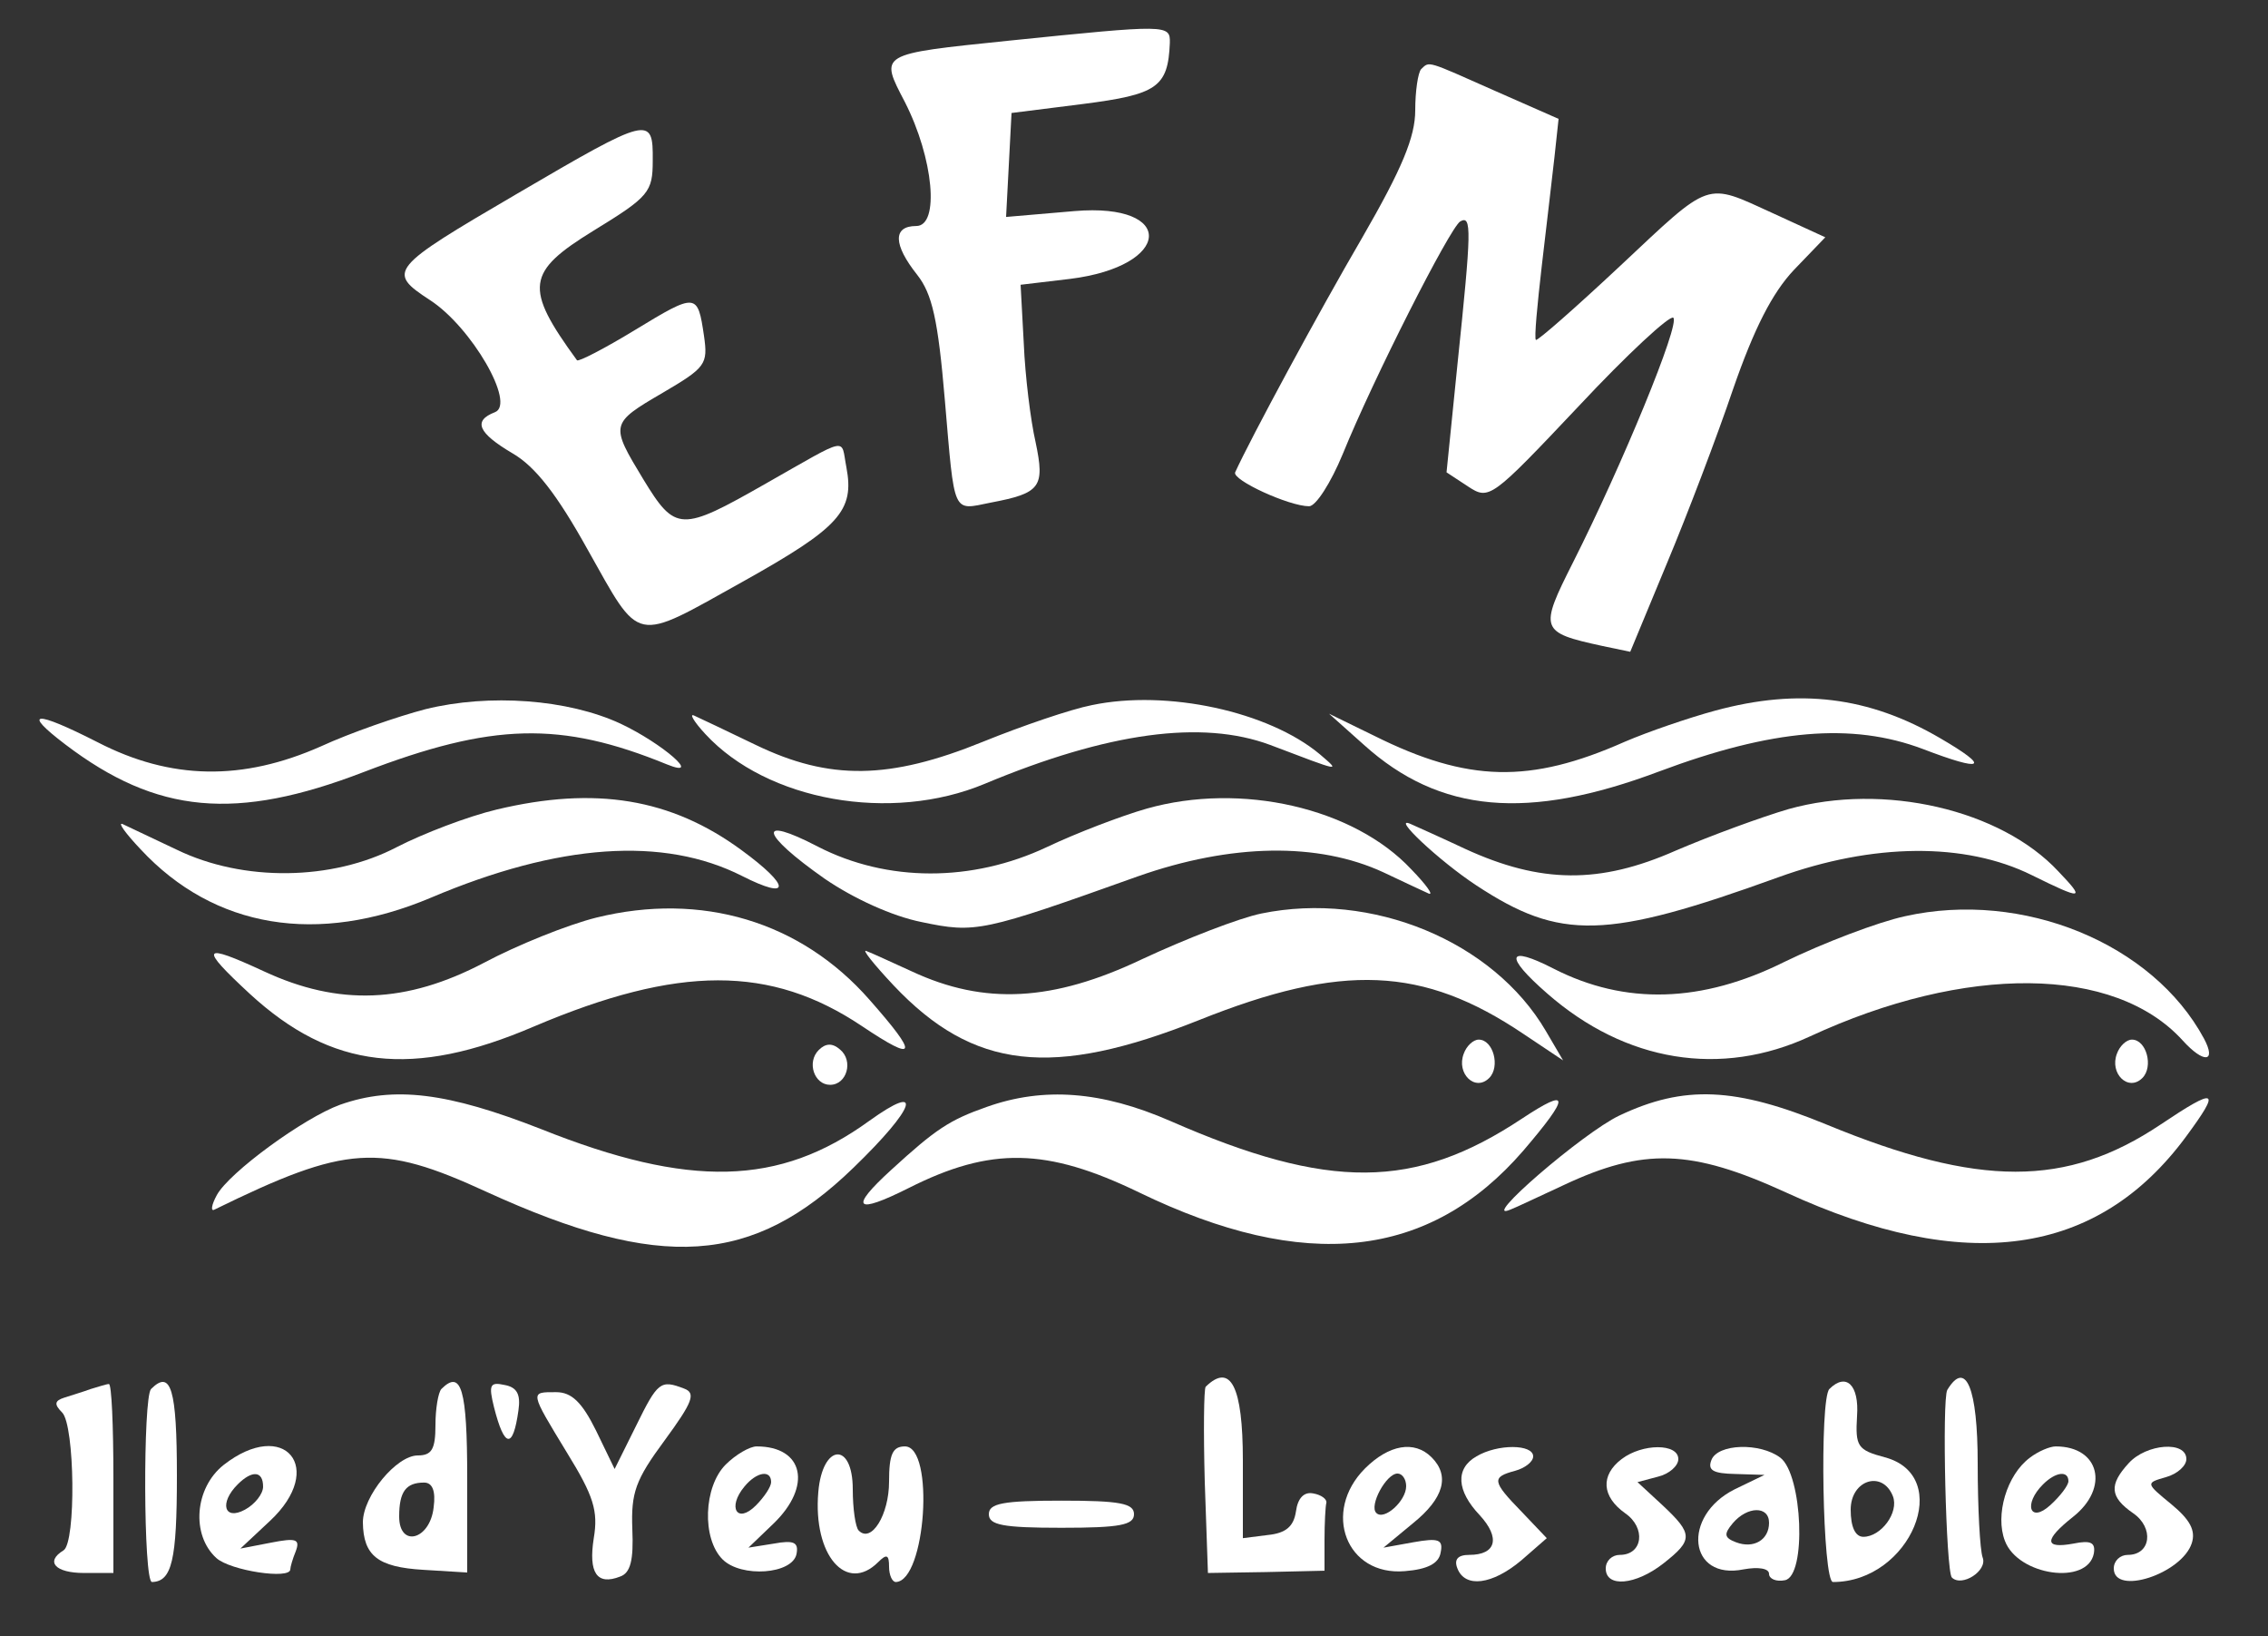<svg width="122" height="88" viewBox="0 0 122 88" fill="none" xmlns="http://www.w3.org/2000/svg">
<rect x="0" y="0" width="122" height="88" fill="#333333" stroke="none"/>
<path d="M54.266 2.188C47.214 2.917 47.312 2.868 48.678 5.494C50.215 8.508 50.557 12.155 49.288 12.155C48.019 12.155 48.044 13.151 49.337 14.78C50.142 15.801 50.459 17.187 50.825 21.514C51.362 27.786 51.216 27.445 53.29 27.032C55.974 26.521 56.218 26.206 55.705 23.775C55.437 22.608 55.144 20.225 55.071 18.475L54.9 15.315L57.56 14.999C63.05 14.318 63.294 10.891 57.804 11.352L54.119 11.668L54.266 8.873L54.412 6.077L58.267 5.591C62.245 5.081 62.83 4.692 62.928 2.309C62.952 1.313 62.83 1.313 54.266 2.188Z" fill="white"/>
<path d="M76.445 3.719C76.275 3.914 76.128 4.91 76.128 5.931C76.128 7.366 75.421 9.067 73.273 12.787C70.931 16.798 67.271 23.58 66.441 25.403C66.271 25.817 69.345 27.227 70.419 27.227C70.785 27.227 71.59 25.962 72.224 24.431C73.883 20.347 77.983 12.276 78.544 11.912C79.178 11.547 79.154 12.349 78.397 19.618L77.812 25.403L78.959 26.157C80.105 26.91 80.203 26.838 84.912 21.854C87.523 19.059 89.841 16.919 90.012 17.09C90.378 17.43 87.279 24.966 84.619 30.241C82.789 33.863 82.838 34.009 86.181 34.738L87.694 35.054L89.67 30.29C90.768 27.664 92.379 23.434 93.233 20.906C94.355 17.673 95.331 15.752 96.502 14.513L98.186 12.762L95.38 11.474C91.695 9.797 92.11 9.651 87.133 14.318C84.717 16.579 82.692 18.354 82.619 18.281C82.521 18.208 82.692 16.409 82.936 14.294C83.18 12.179 83.497 9.554 83.619 8.435L83.839 6.393L80.471 4.91C76.689 3.233 76.909 3.282 76.445 3.719Z" fill="white"/>
<path d="M27.84 10.404C20.935 14.44 20.789 14.61 23.131 16.141C25.352 17.576 27.767 21.733 26.62 22.17C25.425 22.632 25.718 23.288 27.572 24.382C28.792 25.087 29.963 26.595 31.598 29.536C34.502 34.69 34.014 34.592 39.992 31.262C45.164 28.369 45.97 27.47 45.53 25.136C45.213 23.532 45.774 23.41 41.187 26.011C36.624 28.612 36.332 28.612 34.599 25.768C32.818 22.826 32.818 22.778 35.648 21.125C37.966 19.764 38.088 19.593 37.869 18.062C37.527 15.752 37.478 15.728 34.16 17.746C32.525 18.742 31.11 19.472 31.037 19.375C28.182 15.461 28.304 14.634 31.94 12.398C34.916 10.575 35.112 10.332 35.112 8.63C35.136 6.199 34.941 6.247 27.84 10.404Z" fill="white"/>
<path d="M22.887 38.141C21.399 38.53 18.861 39.406 17.275 40.135C13.054 42.007 9.199 41.958 5.246 39.916C1.854 38.19 1.147 38.239 3.514 40.038C8.442 43.781 12.688 44.17 19.569 41.52C26.474 38.871 30.159 38.773 35.868 41.107C37.844 41.909 35.648 39.989 33.379 38.919C30.549 37.607 26.328 37.291 22.887 38.141Z" fill="white"/>
<path d="M58.731 37.923C57.609 38.141 54.973 39.041 52.875 39.892C47.849 41.934 44.628 41.982 40.651 40.062C39.089 39.308 37.601 38.603 37.332 38.482C37.064 38.36 37.332 38.822 37.942 39.478C41.261 43.076 47.922 44.267 52.973 42.153C59.609 39.381 64.66 38.701 68.32 40.062C72.224 41.545 72.102 41.52 71.004 40.572C68.247 38.263 62.781 37.072 58.731 37.923Z" fill="white"/>
<path d="M92.281 38.214C90.841 38.603 88.645 39.357 87.401 39.892C82.301 42.153 78.959 42.08 73.932 39.576L71.492 38.385L73.371 40.062C77.446 43.733 82.179 44.146 89.231 41.496C95.331 39.211 99.625 38.846 103.432 40.281C106.726 41.545 107.116 41.302 104.359 39.697C100.528 37.461 96.771 36.999 92.281 38.214Z" fill="white"/>
<path d="M26.718 43.538C25.181 43.903 22.765 44.827 21.35 45.556C17.861 47.379 13.079 47.428 9.516 45.702C8.174 45.07 6.857 44.438 6.588 44.316C6.32 44.219 6.759 44.827 7.564 45.677C11.517 49.931 17.08 50.855 23.18 48.279C30.061 45.361 35.697 44.972 39.919 47.112C42.554 48.449 42.554 47.671 39.894 45.726C36.088 42.93 32.013 42.274 26.718 43.538Z" fill="white"/>
<path d="M61.683 43.489C60.317 43.879 57.901 44.802 56.315 45.556C52.289 47.452 47.727 47.452 43.993 45.532C40.675 43.806 40.895 44.827 44.359 47.258C45.921 48.327 47.995 49.275 49.581 49.591C52.485 50.199 52.826 50.126 61.195 47.136C66.222 45.361 70.907 45.288 74.42 46.917C75.494 47.428 76.592 47.938 76.86 48.06C77.129 48.157 76.714 47.574 75.909 46.747C72.81 43.441 66.759 42.055 61.683 43.489Z" fill="white"/>
<path d="M96.21 43.514C94.794 43.927 92.061 44.924 90.134 45.75C86.059 47.549 82.887 47.525 78.812 45.653C77.47 45.021 76.153 44.438 75.884 44.316C74.786 43.83 77.421 46.309 79.422 47.622C83.936 50.588 86.376 50.539 95.648 47.185C100.748 45.337 105.701 45.288 109.288 47.063C112.045 48.424 112.191 48.4 110.727 46.869C107.629 43.538 101.333 42.08 96.21 43.514Z" fill="white"/>
<path d="M32.086 49.348C30.524 49.737 27.816 50.831 26.035 51.779C21.862 53.967 18.227 54.113 14.201 52.241C10.834 50.685 10.687 50.904 13.444 53.456C17.836 57.492 22.204 58.002 28.719 55.207C36.502 51.901 41.456 51.901 46.36 55.182C49.337 57.176 49.434 56.787 46.775 53.772C43.066 49.542 37.722 47.962 32.086 49.348Z" fill="white"/>
<path d="M67.856 49.129C66.661 49.372 63.782 50.491 61.439 51.584C56.633 53.87 52.948 54.064 49.044 52.241C47.971 51.755 46.873 51.244 46.604 51.147C46.336 51.025 46.995 51.852 48.068 52.995C52.362 57.54 56.608 58.002 64.489 54.866C72.2 51.779 76.543 51.974 81.935 55.596L84.082 57.03L83.155 55.45C80.325 50.612 73.786 47.914 67.856 49.129Z" fill="white"/>
<path d="M102.48 49.275C101.016 49.591 98.088 50.709 95.99 51.73C91.549 53.943 87.425 54.064 83.57 52.095C81.057 50.807 80.886 51.39 83.228 53.432C87.45 57.127 92.574 57.954 97.356 55.742C105.75 51.852 113.753 51.925 117.413 55.96C118.535 57.2 119.243 57.151 118.56 55.863C115.802 50.734 108.8 47.865 102.48 49.275Z" fill="white"/>
<path d="M44.042 56.471C43.383 57.127 43.798 58.343 44.652 58.343C45.555 58.343 45.921 57.054 45.189 56.446C44.774 56.082 44.408 56.106 44.042 56.471Z" fill="white"/>
<path d="M78.739 56.665C78.324 57.735 79.349 58.731 80.105 57.978C80.715 57.37 80.325 55.912 79.544 55.912C79.251 55.912 78.885 56.252 78.739 56.665Z" fill="white"/>
<path d="M113.875 56.665C113.46 57.735 114.485 58.731 115.241 57.978C115.851 57.37 115.461 55.912 114.68 55.912C114.387 55.912 114.021 56.252 113.875 56.665Z" fill="white"/>
<path d="M18.3 59.412C16.348 60.117 12.322 63.059 11.663 64.274C11.37 64.809 11.322 65.174 11.541 65.052C18.642 61.576 20.423 61.454 26.181 64.104C35.551 68.382 40.48 68.066 45.921 62.791C49.264 59.558 49.727 58.148 46.751 60.287C41.919 63.788 37.088 63.909 29.109 60.725C24.083 58.756 21.204 58.391 18.3 59.412Z" fill="white"/>
<path d="M53.07 59.534C51.069 60.239 50.337 60.725 47.946 62.913C45.653 65.003 45.994 65.344 48.898 63.885C53.29 61.673 56.291 61.721 61.269 64.128C70.199 68.455 76.885 67.726 81.935 61.892C84.473 58.926 84.473 58.44 81.862 60.166C76.104 63.982 71.492 64.031 62.952 60.287C59.268 58.683 56.145 58.44 53.07 59.534Z" fill="white"/>
<path d="M87.108 59.996C85.156 60.919 79.495 65.806 81.252 65.052C81.52 64.955 82.789 64.347 84.107 63.739C88.401 61.722 90.963 61.794 96.063 64.128C105.725 68.577 112.826 67.58 117.584 61.138C119.487 58.561 119.267 58.44 116.217 60.482C111.166 63.861 106.457 63.861 98.259 60.482C93.354 58.464 90.597 58.343 87.108 59.996Z" fill="white"/>
<path d="M4.88 74.703C4.49 74.849 3.831 75.043 3.465 75.165C2.928 75.335 2.904 75.529 3.343 75.967C4.026 76.647 4.099 82.968 3.416 83.381C2.416 83.989 2.977 84.597 4.514 84.597H6.1V79.492C6.1 76.672 6.003 74.411 5.856 74.435C5.734 74.435 5.295 74.581 4.88 74.703Z" fill="white"/>
<path d="M8.125 74.703C7.686 75.165 7.71 85.083 8.174 85.083C9.248 85.059 9.516 83.916 9.516 79.37C9.516 74.703 9.199 73.633 8.125 74.703Z" fill="white"/>
<path d="M23.741 74.703C23.57 74.897 23.424 75.772 23.424 76.647C23.424 77.936 23.229 78.276 22.472 78.276C21.326 78.276 19.52 80.464 19.52 81.874C19.544 83.673 20.325 84.281 22.765 84.427L25.132 84.572V79.467C25.132 74.703 24.815 73.633 23.741 74.703ZM23.326 81.072C23.131 82.822 21.472 83.26 21.472 81.558C21.472 80.221 21.838 79.735 22.814 79.735C23.253 79.735 23.448 80.172 23.326 81.072Z" fill="white"/>
<path d="M26.572 75.675C27.133 77.887 27.596 77.96 27.889 75.845C28.011 74.995 27.816 74.606 27.133 74.484C26.352 74.314 26.279 74.484 26.572 75.675Z" fill="white"/>
<path d="M34.209 76.696L33.062 79.005L32.062 76.939C31.305 75.408 30.744 74.873 29.914 74.873C28.499 74.873 28.475 74.8 30.5 78.13C31.94 80.464 32.184 81.266 31.94 82.725C31.647 84.597 32.11 85.277 33.355 84.791C33.916 84.597 34.087 83.916 34.014 82.239C33.94 80.27 34.184 79.589 35.746 77.474C37.259 75.408 37.454 74.921 36.795 74.678C35.526 74.192 35.38 74.314 34.209 76.696Z" fill="white"/>
<path d="M64.855 74.581C64.758 74.703 64.733 76.988 64.806 79.686L64.977 84.597L68.1 84.548L71.248 84.475V82.822C71.248 81.923 71.297 81.023 71.346 80.829C71.394 80.634 71.077 80.391 70.638 80.318C70.15 80.221 69.808 80.561 69.711 81.291C69.589 82.093 69.174 82.457 68.198 82.555L66.856 82.725V78.544C66.856 74.557 66.197 73.269 64.855 74.581Z" fill="white"/>
<path d="M98.405 74.703C97.868 75.262 98.039 85.083 98.6 85.083C102.773 85.083 105.14 79.37 101.382 78.374C99.918 77.984 99.796 77.79 99.894 76.161C100.016 74.484 99.308 73.803 98.405 74.703ZM101.821 80.464C102.163 81.339 101.187 82.652 100.235 82.652C99.796 82.652 99.552 82.117 99.552 81.193C99.552 79.589 101.26 79.054 101.821 80.464Z" fill="white"/>
<path d="M104.749 74.751C104.456 75.262 104.676 84.499 104.993 84.84C105.53 85.375 106.921 84.475 106.652 83.77C106.506 83.381 106.384 81.096 106.384 78.714C106.384 74.654 105.75 73.098 104.749 74.751Z" fill="white"/>
<path d="M12.029 78.787C10.468 80.026 10.273 82.555 11.639 83.794C12.395 84.475 15.616 84.961 15.616 84.402C15.616 84.281 15.738 83.843 15.909 83.43C16.153 82.773 15.933 82.701 14.567 82.968L12.932 83.284L14.518 81.801C17.568 78.957 15.299 76.234 12.029 78.787ZM14.152 79.954C14.152 80.343 13.713 80.902 13.176 81.193C12.054 81.801 11.785 80.829 12.786 79.832C13.566 79.054 14.152 79.103 14.152 79.954Z" fill="white"/>
<path d="M39.04 78.763C37.844 79.954 37.747 82.749 38.869 83.867C39.87 84.864 42.627 84.67 42.846 83.576C42.968 82.944 42.7 82.822 41.627 83.017L40.26 83.235L41.602 81.947C43.7 79.929 43.237 77.79 40.699 77.79C40.333 77.79 39.577 78.228 39.04 78.763ZM41.48 79.71C41.48 79.954 41.114 80.513 40.651 80.975C39.65 81.971 39.113 81.072 40.041 79.954C40.699 79.151 41.48 79.03 41.48 79.71Z" fill="white"/>
<path d="M47.824 79.686C47.824 81.461 46.873 83.017 46.189 82.312C46.019 82.141 45.872 81.145 45.872 80.1C45.872 77.498 44.237 77.644 44.018 80.245C43.725 83.649 45.531 85.715 47.239 84.013C47.702 83.551 47.824 83.624 47.824 84.256C47.824 84.718 47.995 85.083 48.19 85.083C49.801 85.034 50.289 77.79 48.678 77.79C48.019 77.79 47.824 78.203 47.824 79.686Z" fill="white"/>
<path d="M73.42 78.981C71.102 81.315 72.419 84.767 75.567 84.499C76.787 84.402 77.397 84.086 77.494 83.503C77.641 82.798 77.397 82.701 76.03 82.944L74.42 83.235L76.006 81.923C77.665 80.586 78.007 79.37 77.006 78.374C76.079 77.45 74.713 77.693 73.42 78.981ZM75.64 79.929C75.64 80.731 74.444 81.801 74.03 81.364C73.639 80.975 74.566 79.249 75.176 79.249C75.42 79.249 75.64 79.54 75.64 79.929Z" fill="white"/>
<path d="M79.422 78.325C78.275 78.981 78.349 80.172 79.593 81.485C80.715 82.701 80.496 83.624 79.032 83.624C78.422 83.624 78.202 83.867 78.397 84.354C78.812 85.423 80.276 85.229 81.838 83.916L83.204 82.725L81.862 81.315C80.252 79.662 80.227 79.443 81.496 79.103C82.033 78.957 82.472 78.617 82.472 78.325C82.472 77.668 80.569 77.644 79.422 78.325Z" fill="white"/>
<path d="M87.23 78.471C86.083 79.346 86.156 80.488 87.425 81.388C88.548 82.166 88.377 83.624 87.132 83.624C86.718 83.624 86.376 83.94 86.376 84.354C86.376 85.399 87.986 85.253 89.475 84.086C91.085 82.822 91.085 82.506 89.426 80.95L88.084 79.71L89.182 79.419C89.792 79.273 90.28 78.835 90.28 78.471C90.28 77.62 88.352 77.62 87.23 78.471Z" fill="white"/>
<path d="M92.061 78.519C91.842 79.079 92.159 79.249 93.354 79.273L94.916 79.322L93.306 80.1C90.451 81.534 90.817 85.01 93.794 84.402C94.599 84.256 95.16 84.354 95.16 84.645C95.16 84.913 95.55 85.083 96.014 84.986C97.185 84.767 96.966 79.322 95.77 78.398C94.672 77.571 92.403 77.644 92.061 78.519ZM95.16 81.898C95.16 82.822 94.33 83.308 93.379 82.944C92.744 82.701 92.72 82.506 93.208 81.923C93.989 80.999 95.16 80.975 95.16 81.898Z" fill="white"/>
<path d="M109.19 78.398C107.946 79.322 107.311 81.485 107.848 82.871C108.556 84.743 112.289 85.277 112.631 83.551C112.728 82.968 112.484 82.822 111.533 83.017C109.947 83.308 109.947 82.822 111.508 81.582C113.485 80.026 112.948 77.79 110.581 77.79C110.264 77.79 109.629 78.058 109.19 78.398ZM111.264 79.662C111.264 79.881 110.825 80.464 110.288 80.95C109.19 81.947 108.824 80.902 109.898 79.832C110.581 79.151 111.264 79.079 111.264 79.662Z" fill="white"/>
<path d="M114.509 78.689C113.436 79.856 113.485 80.513 114.753 81.388C115.876 82.166 115.705 83.624 114.46 83.624C114.046 83.624 113.704 83.94 113.704 84.354C113.704 85.837 117.364 84.645 117.901 82.992C118.12 82.312 117.803 81.728 116.803 80.902C115.412 79.759 115.412 79.759 116.51 79.443C117.12 79.273 117.608 78.835 117.608 78.471C117.608 77.474 115.461 77.644 114.509 78.689Z" fill="white"/>
<path d="M53.192 81.436C53.192 82.02 53.949 82.166 57.096 82.166C60.244 82.166 61 82.02 61 81.436C61 80.853 60.244 80.707 57.096 80.707C53.949 80.707 53.192 80.853 53.192 81.436Z" fill="white"/>
</svg>
